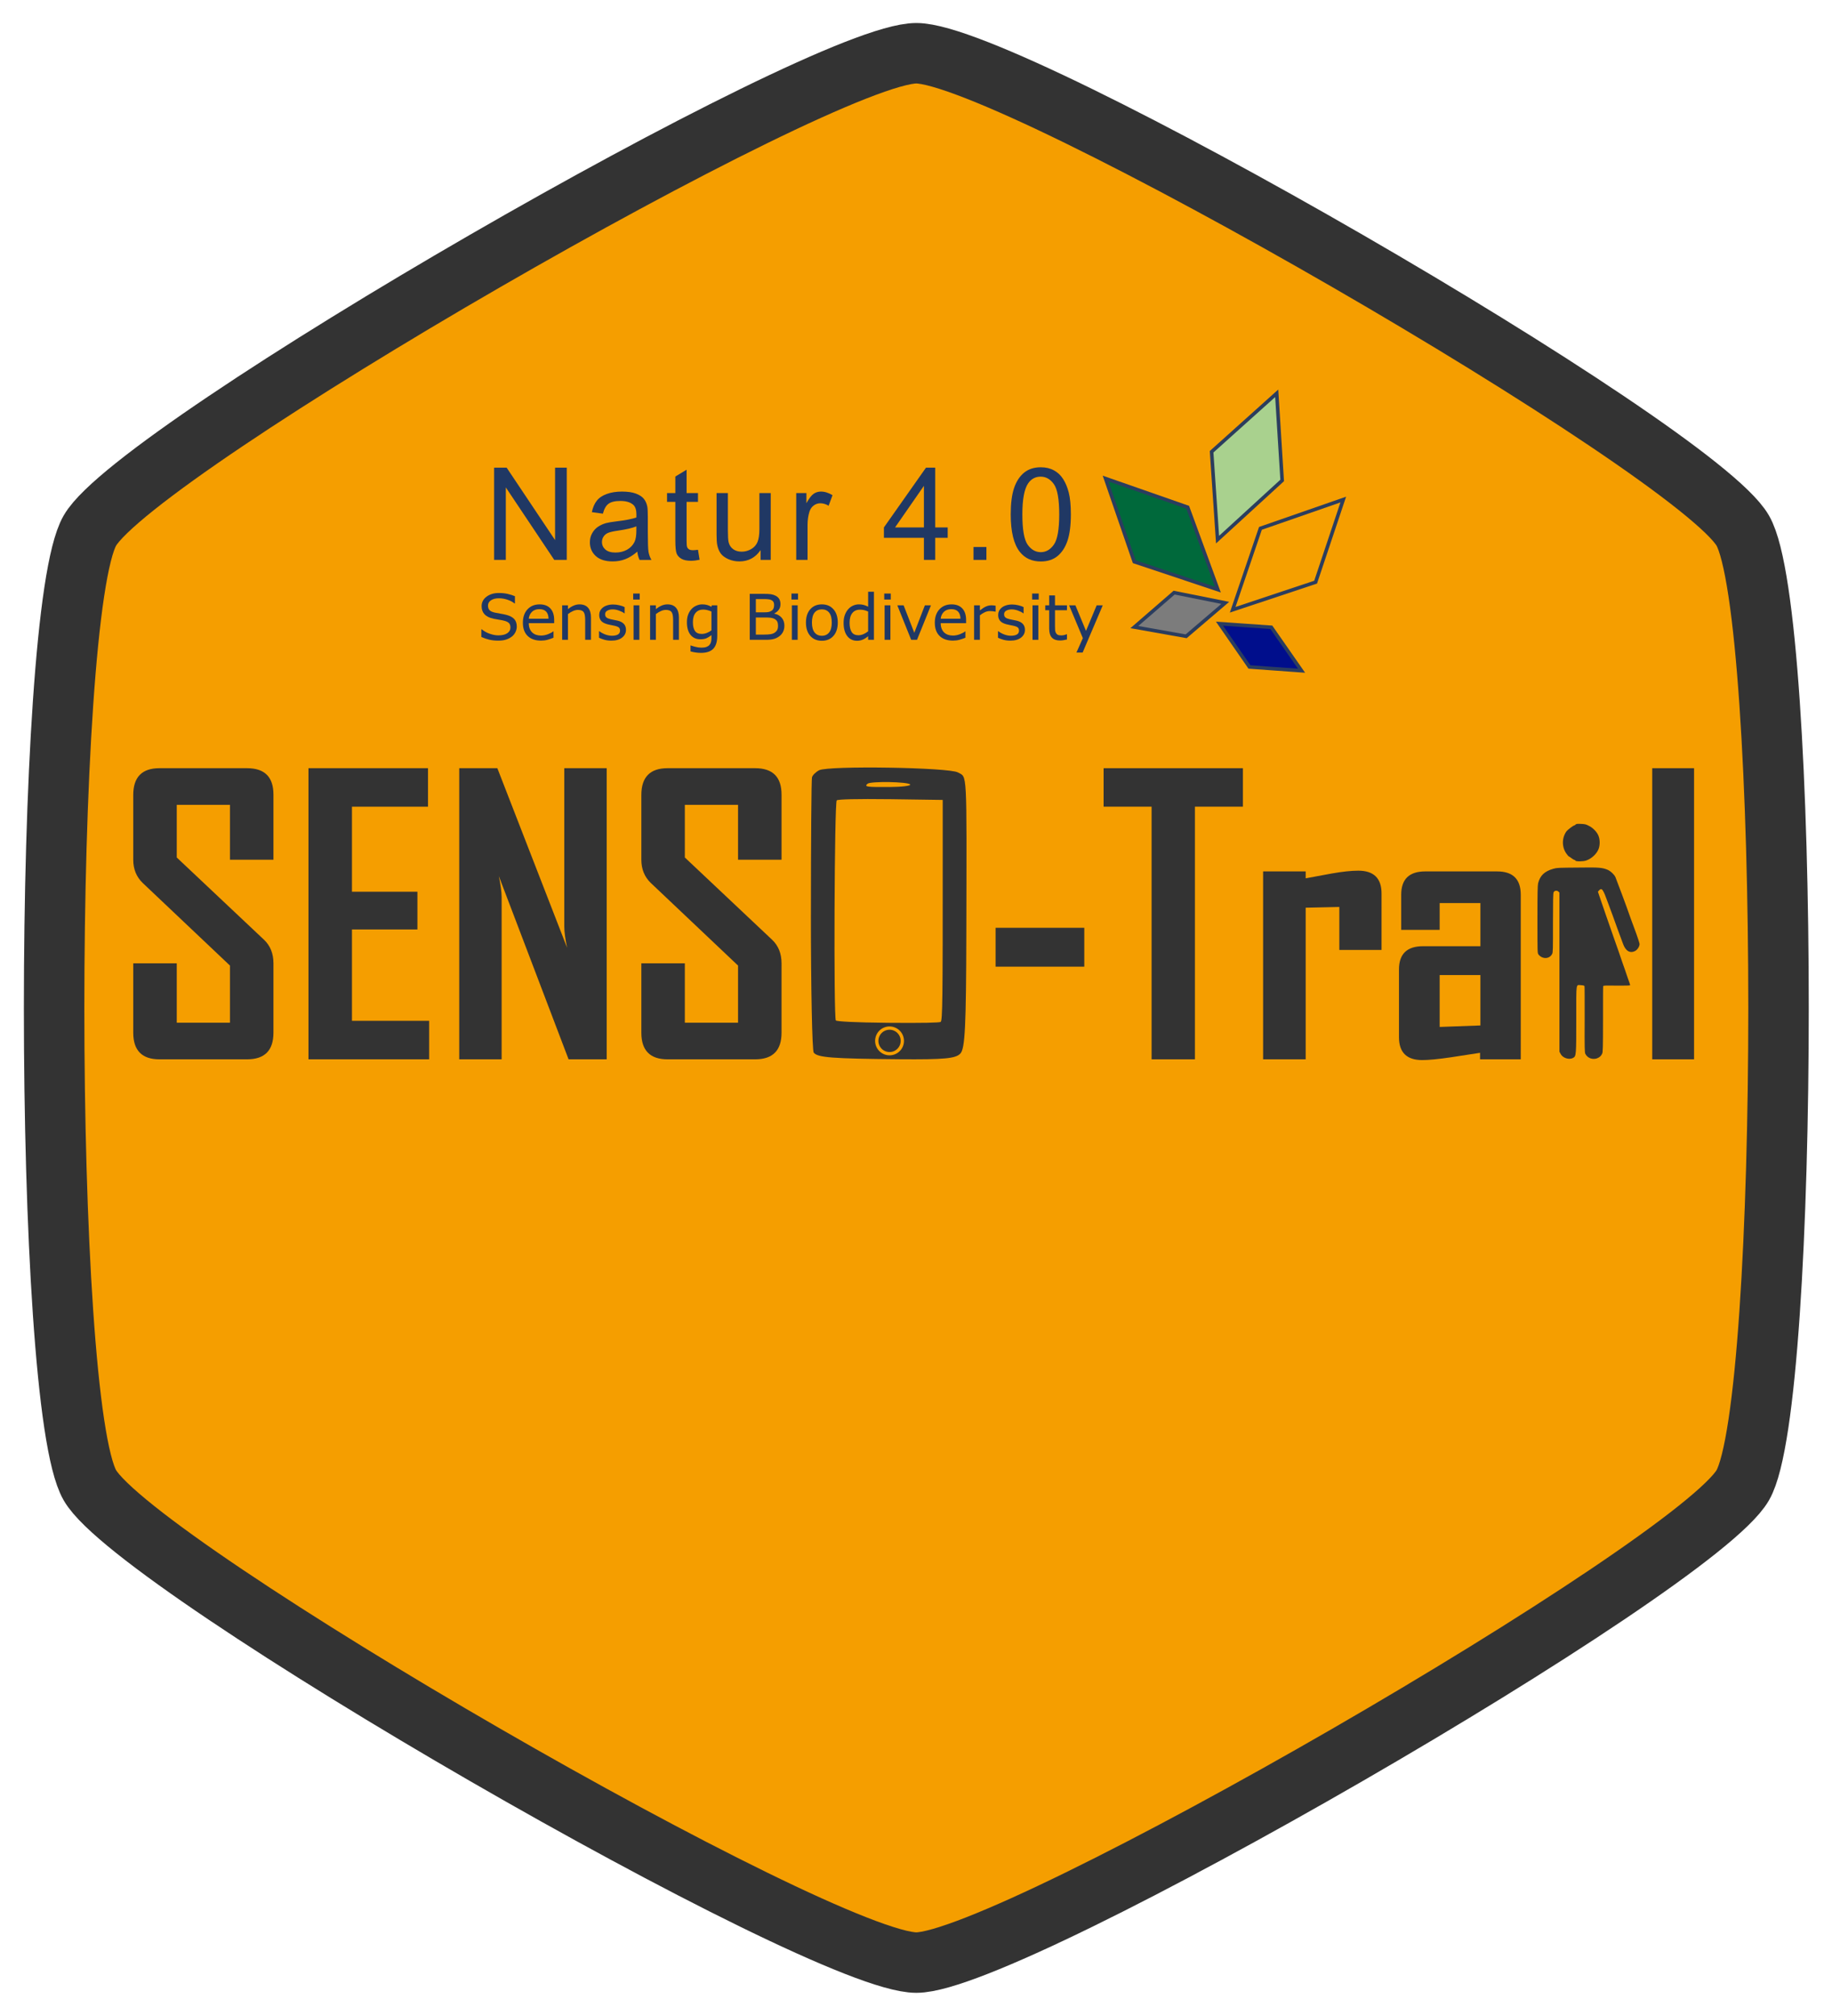 <?xml version='1.0' encoding='UTF-8' standalone='no'?>
<!-- Created with Inkscape (http://www.inkscape.org/) -->
<svg width="90.894mm" inkscape:export-filename="C:\Users\max-k\Desktop\SENSO-Trail Logo.png" xmlns:sodipodi="http://sodipodi.sourceforge.net/DTD/sodipodi-0.dtd" inkscape:export-xdpi="500" xmlns:cc="http://creativecommons.org/ns#" xmlns="http://www.w3.org/2000/svg" xmlns:svg="http://www.w3.org/2000/svg" xmlns:rdf="http://www.w3.org/1999/02/22-rdf-syntax-ns#" viewBox="0 0 90.894 100" inkscape:version="0.92.4 (5da689c313, 2019-01-14)" sodipodi:docname="SENSO-Trail Logo.svg" height="100mm" id="svg8" xmlns:dc="http://purl.org/dc/elements/1.1/" inkscape:export-ydpi="500" xmlns:inkscape="http://www.inkscape.org/namespaces/inkscape" version="1.1">
 <defs id="defs2">
  <pattern width="6" y="0" x="0" height="6" id="WMFhbasepattern" patternUnits="userSpaceOnUse"/>
  <clipPath clipPathUnits="userSpaceOnUse" id="clipPath1742">
   <rect width="50.387" y="-38.351" x="703.466" style="opacity:0.431;fill:#203864;fill-opacity:1;stroke:#203864;stroke-width:0.447;stroke-miterlimit:4;stroke-dasharray:none;stroke-opacity:1" id="rect1744" height="48.359"/>
  </clipPath>
  <clipPath clipPathUnits="userSpaceOnUse" id="clipPath1781">
   <rect width="104.219" y="210.947" x="623.881" style="opacity:0.431;fill:#203864;fill-opacity:1;stroke:#203864;stroke-width:0.465;stroke-miterlimit:4;stroke-dasharray:none;stroke-opacity:1" id="rect1783" height="104.219"/>
  </clipPath>
  <clipPath clipPathUnits="userSpaceOnUse" id="clipPath1802">
   <rect width="175.415" y="-39.065" x="666.926" style="opacity:0.431;fill:#203864;fill-opacity:1;stroke:#203864;stroke-width:0.502;stroke-miterlimit:4;stroke-dasharray:none;stroke-opacity:1" id="rect1804" height="175.415"/>
  </clipPath>
  <clipPath clipPathUnits="userSpaceOnUse" id="clipPath1806">
   <rect width="201.634" y="-290.014" x="677.481" style="opacity:0.431;fill:#203864;fill-opacity:1;stroke:#203864;stroke-width:0.577;stroke-miterlimit:4;stroke-dasharray:none;stroke-opacity:1" id="rect1808" height="201.634"/>
  </clipPath>
  <pattern width="6" y="0" x="0" id="WMFhbasepattern-7" height="6" patternUnits="userSpaceOnUse"/>
  <clipPath clipPathUnits="userSpaceOnUse" id="clipPath1742-0">
   <rect width="50.387" y="-38.351" x="703.466" height="48.359" id="rect1744-6" style="opacity:0.431;fill:#203864;fill-opacity:1;stroke:#203864;stroke-width:0.447;stroke-miterlimit:4;stroke-dasharray:none;stroke-opacity:1"/>
  </clipPath>
  <clipPath clipPathUnits="userSpaceOnUse" id="clipPath1781-7">
   <rect width="104.219" y="210.947" x="623.881" height="104.219" id="rect1783-2" style="opacity:0.431;fill:#203864;fill-opacity:1;stroke:#203864;stroke-width:0.465;stroke-miterlimit:4;stroke-dasharray:none;stroke-opacity:1"/>
  </clipPath>
  <clipPath clipPathUnits="userSpaceOnUse" id="clipPath1802-7">
   <rect width="175.415" y="-39.065" x="666.926" height="175.415" id="rect1804-2" style="opacity:0.431;fill:#203864;fill-opacity:1;stroke:#203864;stroke-width:0.502;stroke-miterlimit:4;stroke-dasharray:none;stroke-opacity:1"/>
  </clipPath>
  <clipPath clipPathUnits="userSpaceOnUse" id="clipPath1806-0">
   <rect width="201.634" y="-290.014" x="677.481" height="201.634" id="rect1808-3" style="opacity:0.431;fill:#203864;fill-opacity:1;stroke:#203864;stroke-width:0.577;stroke-miterlimit:4;stroke-dasharray:none;stroke-opacity:1"/>
  </clipPath>
 </defs>
 <sodipodi:namedview id="base" inkscape:snap-page="false" inkscape:snap-others="false" showgrid="false" inkscape:window-y="1071" units="mm" inkscape:snap-to-guides="false" inkscape:zoom="1.5653667" inkscape:snap-text-baseline="false" bordercolor="#666666" inkscape:window-height="1001" fit-margin-left="0" inkscape:pageshadow="2" inkscape:window-maximized="1" fit-margin-right="0" inkscape:cx="194.88813" borderopacity="1.0" inkscape:window-x="-9" inkscape:snap-nodes="false" pagecolor="#ffffff" inkscape:cy="210.55306" inkscape:pageopacity="0.0" showguides="false" inkscape:snap-grids="false" fit-margin-top="0" inkscape:current-layer="layer1" fit-margin-bottom="0" inkscape:document-units="mm" inkscape:window-width="1920" inkscape:snap-global="true"/>
 <g inkscape:label="Ebene 1" transform="translate(506.161,133.286)" inkscape:groupmode="layer" id="layer1">
  <g transform="matrix(0.353,0,0,0.353,0,79.327)" id="surface954865"/>
  <flowRoot xml:space="preserve" id="flowRoot5013" style="font-style:normal;font-weight:normal;font-size:40px;line-height:1.25;font-family:sans-serif;letter-spacing:0px;word-spacing:0px;fill:#000000;fill-opacity:1;stroke:none">
   <flowRegion id="flowRegion5015">
    <rect width="685.347" y="356.152" x="9.375" id="rect5017" height="988.471"/>
   </flowRegion>
   <flowPara id="flowPara5019"/>
  </flowRoot>
  <flowRoot xml:space="preserve" id="flowRoot5021" style="font-style:normal;font-weight:normal;font-size:40px;line-height:1.25;font-family:sans-serif;letter-spacing:0px;word-spacing:0px;fill:#000000;fill-opacity:1;stroke:none">
   <flowRegion id="flowRegion5023">
    <rect width="662.936" y="356.152" x="9.375" id="rect5025" height="932.445"/>
   </flowRegion>
   <flowPara id="flowPara5027"/>
  </flowRoot>
  <flowRoot xml:space="preserve" transform="matrix(0.281,0,0,0.281,-15.738,-154.222)" id="flowRoot5040" style="font-style:normal;font-variant:normal;font-weight:normal;font-stretch:normal;font-size:27.591px;line-height:1.25;font-family:Arial;-inkscape-font-specification:'Arial, Normal';font-variant-ligatures:normal;font-variant-caps:normal;font-variant-numeric:normal;font-feature-settings:normal;text-align:justify;letter-spacing:0px;word-spacing:0px;writing-mode:lr-tb;text-anchor:start;fill:#000000;fill-opacity:1;stroke:none">
   <flowRegion id="flowRegion5042" style="font-style:normal;font-variant:normal;font-weight:normal;font-stretch:normal;font-size:27.591px;font-family:Arial;-inkscape-font-specification:'Arial, Normal';font-variant-ligatures:normal;font-variant-caps:normal;font-variant-numeric:normal;font-feature-settings:normal;text-align:justify;writing-mode:lr-tb;text-anchor:start">
    <rect width="590.14" y="377.241" x="82.171" id="rect5044" height="903.885" style="font-style:normal;font-variant:normal;font-weight:normal;font-stretch:normal;font-size:27.591px;font-family:Arial;-inkscape-font-specification:'Arial, Normal';font-variant-ligatures:normal;font-variant-caps:normal;font-variant-numeric:normal;font-feature-settings:normal;text-align:justify;writing-mode:lr-tb;text-anchor:start"/>
   </flowRegion>
   <flowPara id="flowPara1212"/>
  </flowRoot>
  <flowRoot xml:space="preserve" transform="matrix(0.265,0,0,0.265,358.238,-159.726)" id="flowRoot5054" style="font-style:normal;font-variant:normal;font-weight:normal;font-stretch:normal;font-size:26.667px;line-height:1.25;font-family:sans-serif;-inkscape-font-specification:'sans-serif, Normal';font-variant-ligatures:normal;font-variant-caps:normal;font-variant-numeric:normal;font-feature-settings:normal;text-align:start;letter-spacing:0px;word-spacing:0px;writing-mode:lr-tb;text-anchor:start;fill:#000000;fill-opacity:1;stroke:none">
   <flowRegion id="flowRegion5056" style="font-style:normal;font-variant:normal;font-weight:normal;font-stretch:normal;font-size:26.667px;font-family:sans-serif;-inkscape-font-specification:'sans-serif, Normal';font-variant-ligatures:normal;font-variant-caps:normal;font-variant-numeric:normal;font-feature-settings:normal;text-align:start;writing-mode:lr-tb;text-anchor:start">
    <rect width="625.017" y="1292.332" x="59.761" id="rect5058" height="140.538" style="font-style:normal;font-variant:normal;font-weight:normal;font-stretch:normal;font-size:26.667px;font-family:sans-serif;-inkscape-font-specification:'sans-serif, Normal';font-variant-ligatures:normal;font-variant-caps:normal;font-variant-numeric:normal;font-feature-settings:normal;text-align:start;writing-mode:lr-tb;text-anchor:start"/>
   </flowRegion>
   <flowPara id="flowPara5270"/>
  </flowRoot>
  <flowRoot xml:space="preserve" id="flowRoot5106" style="font-style:normal;font-weight:normal;font-size:40px;line-height:1.25;font-family:sans-serif;letter-spacing:0px;word-spacing:0px;fill:#000000;fill-opacity:1;stroke:none">
   <flowRegion id="flowRegion5108">
    <rect width="218.051" y="984.268" x="723.185" id="rect5110" height="364.089"/>
   </flowRegion>
   <flowPara id="flowPara5112"/>
  </flowRoot>
  <flowRoot xml:space="preserve" id="flowRoot5114" style="font-style:normal;font-weight:normal;font-size:40px;line-height:1.25;font-family:sans-serif;letter-spacing:0px;word-spacing:0px;fill:#000000;fill-opacity:1;stroke:none">
   <flowRegion id="flowRegion5116">
    <rect width="218.051" y="984.268" x="723.185" id="rect5118" height="323.004"/>
   </flowRegion>
   <flowPara id="flowPara5120"/>
  </flowRoot>
  <flowRoot xml:space="preserve" id="flowRoot5133" style="font-style:normal;font-variant:normal;font-weight:normal;font-stretch:normal;font-size:40px;line-height:1.25;font-family:sans-serif;-inkscape-font-specification:'sans-serif, Normal';font-variant-ligatures:normal;font-variant-caps:normal;font-variant-numeric:normal;font-feature-settings:normal;text-align:start;letter-spacing:0px;word-spacing:0px;writing-mode:lr-tb;text-anchor:start;fill:#000000;fill-opacity:1;stroke:none">
   <flowRegion id="flowRegion5135" style="font-style:normal;font-variant:normal;font-weight:normal;font-stretch:normal;font-size:40px;font-family:sans-serif;-inkscape-font-specification:'sans-serif, Normal';font-variant-ligatures:normal;font-variant-caps:normal;font-variant-numeric:normal;font-feature-settings:normal;text-align:start;writing-mode:lr-tb;text-anchor:start">
    <rect width="154.555" y="984.268" x="723.185" id="rect5137" height="240.832" style="font-style:normal;font-variant:normal;font-weight:normal;font-stretch:normal;font-size:40px;font-family:sans-serif;-inkscape-font-specification:'sans-serif, Normal';font-variant-ligatures:normal;font-variant-caps:normal;font-variant-numeric:normal;font-feature-settings:normal;text-align:start;writing-mode:lr-tb;text-anchor:start"/>
   </flowRegion>
   <flowPara id="flowPara5141">Autonome Drohnen fahren in regelmäßigen Abständen in die Baumkrone, um Video- und Audioaufnahmen zu erfassen. </flowPara>
   <flowPara id="flowPara5143"/>
  </flowRoot>
  <flowRoot xml:space="preserve" id="flowRoot5145" style="font-style:normal;font-variant:normal;font-weight:normal;font-stretch:normal;font-size:40px;line-height:1.25;font-family:sans-serif;-inkscape-font-specification:'sans-serif, Normal';font-variant-ligatures:normal;font-variant-caps:normal;font-variant-numeric:normal;font-feature-settings:normal;text-align:start;letter-spacing:0px;word-spacing:0px;writing-mode:lr-tb;text-anchor:start;fill:#000000;fill-opacity:1;stroke:none">
   <flowRegion id="flowRegion5147" style="font-style:normal;font-variant:normal;font-weight:normal;font-stretch:normal;font-size:40px;font-family:sans-serif;-inkscape-font-specification:'sans-serif, Normal';font-variant-ligatures:normal;font-variant-caps:normal;font-variant-numeric:normal;font-feature-settings:normal;text-align:start;writing-mode:lr-tb;text-anchor:start">
    <rect width="140.928" y="1090.638" x="773.158" id="rect5149" height="333.997" style="font-style:normal;font-variant:normal;font-weight:normal;font-stretch:normal;font-size:40px;font-family:sans-serif;-inkscape-font-specification:'sans-serif, Normal';font-variant-ligatures:normal;font-variant-caps:normal;font-variant-numeric:normal;font-feature-settings:normal;text-align:start;writing-mode:lr-tb;text-anchor:start"/>
   </flowRegion>
   <flowPara id="flowPara5153">Autonome Drohnen fahren in regelmäßigen Abständen in die Baumkrone, um Video- und Audioaufnahmen zu erfassen. </flowPara>
   <flowPara id="flowPara5155"/>
  </flowRoot>
  <flowRoot xml:space="preserve" id="flowRoot1214" style="font-style:normal;font-weight:normal;font-size:40px;line-height:1.25;font-family:sans-serif;letter-spacing:0px;word-spacing:0px;fill:#000000;fill-opacity:1;stroke:none">
   <flowRegion id="flowRegion1216">
    <rect width="699.888" y="293.268" x="5.282" id="rect1218" height="1077.564"/>
   </flowRegion>
   <flowPara id="flowPara1220"/>
  </flowRoot>
  <flowRoot xml:space="preserve" id="flowRoot1222" style="font-style:normal;font-weight:normal;font-size:40px;line-height:1.25;font-family:sans-serif;letter-spacing:0px;word-spacing:0px;fill:#000000;fill-opacity:1;stroke:none">
   <flowRegion id="flowRegion1224">
    <rect width="318.12" y="356.152" x="9.375" id="rect1226" height="254.047"/>
   </flowRegion>
   <flowPara id="flowPara1228"/>
  </flowRoot>
  <flowRoot xml:space="preserve" id="flowRoot1230" style="font-style:normal;font-weight:normal;font-size:40px;line-height:1.25;font-family:sans-serif;letter-spacing:0px;word-spacing:0px;fill:#000000;fill-opacity:1;stroke:none">
   <flowRegion id="flowRegion1232">
    <rect width="320.761" y="356.152" x="9.375" id="rect1234" height="219.713"/>
   </flowRegion>
   <flowPara id="flowPara1236"/>
  </flowRoot>
  <flowRoot xml:space="preserve" id="flowRoot1238" style="font-style:normal;font-weight:normal;font-size:40px;line-height:1.25;font-family:sans-serif;letter-spacing:0px;word-spacing:0px;fill:#000000;fill-opacity:1;stroke:none">
   <flowRegion id="flowRegion1240">
    <rect width="283.786" y="356.152" x="9.375" id="rect1242" height="359.691"/>
   </flowRegion>
   <flowPara id="flowPara1244"/>
  </flowRoot>
  <flowRoot xml:space="preserve" transform="matrix(0.278,0,0,0.314,-9.55,-150.57)" id="flowRoot1246" style="font-style:normal;font-variant:normal;font-weight:normal;font-stretch:normal;font-size:39.999px;line-height:1.25;font-family:sans-serif;-inkscape-font-specification:'sans-serif, Normal';font-variant-ligatures:normal;font-variant-caps:normal;font-variant-numeric:normal;font-feature-settings:normal;text-align:start;letter-spacing:0px;word-spacing:0px;writing-mode:lr-tb;text-anchor:start;fill:#000000;fill-opacity:1;stroke:none">
   <flowRegion id="flowRegion1248" style="font-style:normal;font-variant:normal;font-weight:normal;font-stretch:normal;font-size:39.999px;font-family:sans-serif;-inkscape-font-specification:'sans-serif, Normal';font-variant-ligatures:normal;font-variant-caps:normal;font-variant-numeric:normal;font-feature-settings:normal;text-align:start;writing-mode:lr-tb;text-anchor:start">
    <rect width="618.015" y="322.32" x="66.027" id="rect1250" height="934.945" style="font-style:normal;font-variant:normal;font-weight:normal;font-stretch:normal;font-size:39.999px;font-family:sans-serif;-inkscape-font-specification:'sans-serif, Normal';font-variant-ligatures:normal;font-variant-caps:normal;font-variant-numeric:normal;font-feature-settings:normal;text-align:start;writing-mode:lr-tb;text-anchor:start"/>
   </flowRegion>
   <flowPara id="flowPara1266"/>
   <flowPara id="flowPara1268"/>
   <flowPara id="flowPara1270"/>
  </flowRoot>
  <flowRoot xml:space="preserve" id="flowRoot1272" style="font-style:normal;font-weight:normal;font-size:40px;line-height:1.25;font-family:sans-serif;letter-spacing:0px;word-spacing:0px;fill:#000000;fill-opacity:1;stroke:none">
   <flowRegion id="flowRegion1274">
    <rect width="666.744" y="356.152" x="9.375" id="rect1276" height="993.552"/>
   </flowRegion>
   <flowPara id="flowPara1278"/>
  </flowRoot>
  <flowRoot xml:space="preserve" id="flowRoot1280" style="font-style:normal;font-weight:normal;font-size:40px;line-height:1.25;font-family:sans-serif;letter-spacing:0px;word-spacing:0px;fill:#000000;fill-opacity:1;stroke:none">
   <flowRegion id="flowRegion1282">
    <rect width="642.974" y="298.551" x="9.375" id="rect1284" height="1016.316"/>
   </flowRegion>
   <flowPara id="flowPara1286"/>
  </flowRoot>
  <flowRoot xml:space="preserve" id="flowRoot5071" style="font-style:normal;font-weight:normal;font-size:40px;line-height:1.25;font-family:sans-serif;letter-spacing:0px;word-spacing:0px;fill:#000000;fill-opacity:1;stroke:none">
   <flowRegion id="flowRegion5073">
    <rect width="475.396" y="359.296" x="1732.554" id="rect5075" height="155.824"/>
   </flowRegion>
   <flowPara id="flowPara5077"/>
  </flowRoot>
  <flowRoot xml:space="preserve" id="flowRoot5121" style="font-style:normal;font-weight:normal;font-size:40px;line-height:1.25;font-family:sans-serif;letter-spacing:0px;word-spacing:0px;fill:#000000;fill-opacity:1;stroke:none">
   <flowRegion id="flowRegion5123">
    <rect width="631.22" y="309.115" x="76.592" id="rect5125" height="221.851"/>
   </flowRegion>
   <flowPara id="flowPara5127"/>
  </flowRoot>
  <path d="m 137.487,58.091 c -1.63,2.824 -24.978,16.304 -28.239,16.304 -3.261,0 -26.609,-13.48 -28.239,-16.304 -1.63,-2.824 -1.63,-29.784 0,-32.608 C 82.639,22.659 105.987,9.179 109.248,9.179 c 3.261,0 26.609,13.48 28.239,16.304 1.63,2.824 1.63,29.784 0,32.608 z" sodipodi:cy="41.787094" sodipodi:cx="109.248" sodipodi:sides="6" inkscape:rounded="0.1" sodipodi:arg2="1.0471976" inkscape:flatsided="true" sodipodi:r1="32.60775" transform="matrix(-1.452,0,0,-1.452,-302.07,-22.624)" sodipodi:r2="28.23914" inkscape:randomized="0" id="path816" style="opacity:1;fill:#f59e00;fill-opacity:1;fill-rule:evenodd;stroke:#333333;stroke-width:2.066;stroke-miterlimit:4;stroke-dasharray:none;stroke-dashoffset:0;stroke-opacity:1" sodipodi:arg1="0.52359878" sodipodi:type="star"/>
  <g transform="matrix(2.152,0,0,2.152,-346.958,-623.952)" id="g888">
   <g transform="matrix(0.176,0,0,0.176,-33.475,197.195)" id="g1489">
    <g transform="translate(8.931,77.123)" id="g871">
     <path d="m -79.574,168.592 -0.78,-11.505 8.528,-7.654 0.716,11.41 z" sodipodi:nodetypes="ccccc" inkscape:connector-curvature="0" id="path826" style="fill:#a9d18e;fill-opacity:1;stroke:#2b3d5e;stroke-width:0.465;stroke-linecap:butt;stroke-linejoin:miter;stroke-miterlimit:4;stroke-dasharray:none;stroke-opacity:1"/>
     <path d="m -79.529,175.142 -10.958,-3.658 -3.758,-10.891 10.758,3.758 z" sodipodi:nodetypes="ccccc" inkscape:connector-curvature="0" id="path828" style="fill:#00693b;fill-opacity:1;stroke:#2b3d5e;stroke-width:0.465;stroke-linecap:butt;stroke-linejoin:miter;stroke-miterlimit:4;stroke-dasharray:none;stroke-opacity:1"/>
     <path d="m -73.958,167.119 -3.635,10.658 10.864,-3.615 3.623,-10.817 z" sodipodi:nodetypes="ccccc" inkscape:connector-curvature="0" id="path828-1" style="fill:#f5a000;fill-opacity:1;stroke:#2b3d5e;stroke-width:0.465;stroke-linecap:butt;stroke-linejoin:miter;stroke-miterlimit:4;stroke-dasharray:none;stroke-opacity:1"/>
     <path d="m -68.572,185.758 -6.824,-0.493 -3.924,-5.67 6.789,0.475 z" sodipodi:nodetypes="ccccc" inkscape:connector-curvature="0" id="path828-0" style="fill:#000e8c;fill-opacity:1;stroke:#2b3d5e;stroke-width:0.465;stroke-linecap:butt;stroke-linejoin:miter;stroke-miterlimit:4;stroke-dasharray:none;stroke-opacity:1"/>
     <path d="m -78.565,176.875 -5.123,4.374 -6.782,-1.206 5.206,-4.51 z" sodipodi:nodetypes="ccccc" inkscape:connector-curvature="0" id="path828-0-9" style="fill:#7c7c7c;fill-opacity:1;stroke:#2b3d5e;stroke-width:0.465;stroke-linecap:butt;stroke-linejoin:miter;stroke-miterlimit:4;stroke-dasharray:none;stroke-opacity:1"/>
    </g>
    <g aria-label="Natur 4.0" transform="matrix(0.226,0,0,0.226,123.695,122.621)" style="font-style:normal;font-variant:normal;font-weight:normal;font-stretch:normal;font-size:74.667px;line-height:1.25;font-family:Arial;-inkscape-font-specification:'Arial, Normal';font-variant-ligatures:normal;font-variant-caps:normal;font-variant-numeric:normal;font-feature-settings:normal;text-align:start;letter-spacing:0px;word-spacing:0px;writing-mode:lr-tb;text-anchor:start;fill:#203864;fill-opacity:1;stroke:none" id="flowRoot915">
     <path d="m -1279.226,556.411 v -53.448 h 7.255 l 28.073,41.964 v -41.964 h 6.781 v 53.448 h -7.255 l -28.073,-42 v 42 z" style="font-style:normal;font-variant:normal;font-weight:normal;font-stretch:normal;font-size:74.667px;font-family:Arial;-inkscape-font-specification:'Arial, Normal';font-variant-ligatures:normal;font-variant-caps:normal;font-variant-numeric:normal;font-feature-settings:normal;text-align:start;letter-spacing:4.54px;word-spacing:0px;writing-mode:lr-tb;text-anchor:start;fill:#203864;fill-opacity:1" id="path943"/>
     <path d="m -1196.228,551.635 q -3.646,3.099 -7.037,4.375 -3.354,1.276 -7.219,1.276 -6.38,0 -9.807,-3.099 -3.427,-3.135 -3.427,-7.984 0,-2.844 1.276,-5.177 1.312,-2.37 3.391,-3.792 2.115,-1.422 4.74,-2.151 1.932,-0.51 5.833,-0.984 7.948,-0.948 11.703,-2.26 0.036,-1.349 0.036,-1.714 0,-4.01 -1.859,-5.651 -2.516,-2.224 -7.474,-2.224 -4.63,0 -6.854,1.641 -2.188,1.604 -3.245,5.724 l -6.417,-0.875 q 0.875,-4.12 2.88,-6.635 2.005,-2.552 5.797,-3.901 3.792,-1.385 8.787,-1.385 4.958,0 8.057,1.167 3.099,1.167 4.557,2.953 1.458,1.75 2.042,4.448 0.328,1.677 0.328,6.052 v 8.75 q 0,9.151 0.401,11.594 0.438,2.406 1.677,4.63 h -6.854 q -1.021,-2.042 -1.312,-4.776 z m -0.547,-14.656 q -3.573,1.458 -10.719,2.479 -4.047,0.583 -5.724,1.312 -1.677,0.729 -2.589,2.151 -0.911,1.385 -0.911,3.099 0,2.625 1.969,4.375 2.005,1.75 5.833,1.75 3.792,0 6.745,-1.641 2.953,-1.677 4.339,-4.557 1.057,-2.224 1.057,-6.563 z" style="font-style:normal;font-variant:normal;font-weight:normal;font-stretch:normal;font-size:74.667px;font-family:Arial;-inkscape-font-specification:'Arial, Normal';font-variant-ligatures:normal;font-variant-caps:normal;font-variant-numeric:normal;font-feature-settings:normal;text-align:start;letter-spacing:4.54px;word-spacing:0px;writing-mode:lr-tb;text-anchor:start;fill:#203864;fill-opacity:1" id="path945"/>
     <path d="m -1161.064,550.541 0.948,5.797 q -2.771,0.583 -4.958,0.583 -3.573,0 -5.542,-1.13 -1.969,-1.13 -2.771,-2.953 -0.802,-1.859 -0.802,-7.766 v -22.276 h -4.812 v -5.104 h 4.812 v -9.589 l 6.526,-3.938 v 13.526 h 6.599 v 5.104 h -6.599 v 22.641 q 0,2.807 0.328,3.609 0.365,0.802 1.13,1.276 0.802,0.474 2.26,0.474 1.094,0 2.88,-0.255 z" style="font-style:normal;font-variant:normal;font-weight:normal;font-stretch:normal;font-size:74.667px;font-family:Arial;-inkscape-font-specification:'Arial, Normal';font-variant-ligatures:normal;font-variant-caps:normal;font-variant-numeric:normal;font-feature-settings:normal;text-align:start;letter-spacing:4.54px;word-spacing:0px;writing-mode:lr-tb;text-anchor:start;fill:#203864;fill-opacity:1" id="path947"/>
     <path d="m -1124.769,556.411 v -5.688 q -4.521,6.563 -12.287,6.563 -3.427,0 -6.417,-1.313 -2.953,-1.313 -4.412,-3.281 -1.422,-2.005 -2.005,-4.885 -0.401,-1.932 -0.401,-6.125 v -23.99 h 6.563 v 21.474 q 0,5.141 0.401,6.927 0.62,2.589 2.625,4.083 2.005,1.458 4.958,1.458 2.953,0 5.542,-1.495 2.589,-1.531 3.646,-4.12 1.094,-2.625 1.094,-7.583 v -20.745 h 6.562 v 38.719 z" style="font-style:normal;font-variant:normal;font-weight:normal;font-stretch:normal;font-size:74.667px;font-family:Arial;-inkscape-font-specification:'Arial, Normal';font-variant-ligatures:normal;font-variant-caps:normal;font-variant-numeric:normal;font-feature-settings:normal;text-align:start;letter-spacing:4.54px;word-spacing:0px;writing-mode:lr-tb;text-anchor:start;fill:#203864;fill-opacity:1" id="path949"/>
     <path d="m -1104.114,556.411 v -38.719 h 5.906 v 5.87 q 2.26,-4.12 4.156,-5.432 1.932,-1.313 4.229,-1.313 3.318,0 6.745,2.115 l -2.26,6.089 q -2.406,-1.422 -4.812,-1.422 -2.151,0 -3.865,1.313 -1.714,1.276 -2.443,3.573 -1.094,3.5 -1.094,7.656 v 20.271 z" style="font-style:normal;font-variant:normal;font-weight:normal;font-stretch:normal;font-size:74.667px;font-family:Arial;-inkscape-font-specification:'Arial, Normal';font-variant-ligatures:normal;font-variant-caps:normal;font-variant-numeric:normal;font-feature-settings:normal;text-align:start;letter-spacing:4.54px;word-spacing:0px;writing-mode:lr-tb;text-anchor:start;fill:#203864;fill-opacity:1" id="path951"/>
     <path d="m -1030.103,556.411 v -12.797 h -23.188 v -6.016 l 24.391,-34.636 h 5.359 v 34.636 h 7.219 v 6.016 h -7.219 v 12.797 z m 0,-18.813 V 513.499 l -16.735,24.099 z" style="font-style:normal;font-variant:normal;font-weight:normal;font-stretch:normal;font-size:74.667px;font-family:Arial;-inkscape-font-specification:'Arial, Normal';font-variant-ligatures:normal;font-variant-caps:normal;font-variant-numeric:normal;font-feature-settings:normal;text-align:start;letter-spacing:4.54px;word-spacing:0px;writing-mode:lr-tb;text-anchor:start;fill:#203864;fill-opacity:1" id="path953"/>
     <path d="m -1001.355,556.411 v -7.474 h 7.474 v 7.474 z" style="font-style:normal;font-variant:normal;font-weight:normal;font-stretch:normal;font-size:74.667px;font-family:Arial;-inkscape-font-specification:'Arial, Normal';font-variant-ligatures:normal;font-variant-caps:normal;font-variant-numeric:normal;font-feature-settings:normal;text-align:start;letter-spacing:4.54px;word-spacing:0px;writing-mode:lr-tb;text-anchor:start;fill:#203864;fill-opacity:1" id="path955"/>
     <path d="m -979.789,530.051 q 0,-9.479 1.932,-15.24 1.969,-5.797 5.797,-8.932 3.865,-3.135 9.698,-3.135 4.302,0 7.547,1.75 3.245,1.714 5.359,4.995 2.115,3.245 3.318,7.948 1.203,4.667 1.203,12.615 0,9.406 -1.932,15.203 -1.932,5.76 -5.797,8.932 -3.828,3.135 -9.698,3.135 -7.729,0 -12.141,-5.542 -5.286,-6.672 -5.286,-21.729 z m 6.745,0 q 0,13.162 3.063,17.537 3.099,4.339 7.62,4.339 4.521,0 7.583,-4.375 3.099,-4.375 3.099,-17.5 0,-13.198 -3.099,-17.537 -3.063,-4.339 -7.656,-4.339 -4.521,0 -7.219,3.828 -3.391,4.885 -3.391,18.047 z" style="font-style:normal;font-variant:normal;font-weight:normal;font-stretch:normal;font-size:74.667px;font-family:Arial;-inkscape-font-specification:'Arial, Normal';font-variant-ligatures:normal;font-variant-caps:normal;font-variant-numeric:normal;font-feature-settings:normal;text-align:start;letter-spacing:4.54px;word-spacing:0px;writing-mode:lr-tb;text-anchor:start;fill:#203864;fill-opacity:1" id="path957"/>
    </g>
    <g aria-label="Sensing Biodiversity" transform="matrix(0.207,0,0,0.207,98.352,150.025)" style="font-style:normal;font-variant:normal;font-weight:normal;font-stretch:normal;font-size:39.999px;line-height:1.25;font-family:sans-serif;-inkscape-font-specification:'sans-serif, Normal';font-variant-ligatures:normal;font-variant-caps:normal;font-variant-numeric:normal;font-feature-settings:normal;text-align:start;letter-spacing:-0.512px;word-spacing:0px;writing-mode:lr-tb;text-anchor:start;fill:#203864;fill-opacity:1;stroke:none" id="flowRoot915-2">
     <path d="m -1259.875,517.346 q 0,1.699 -0.801,3.359 -0.781,1.66 -2.207,2.812 -1.562,1.25 -3.652,1.953 -2.07,0.703 -5,0.703 -3.144,0 -5.664,-0.586 -2.5,-0.586 -5.098,-1.738 v -4.844 h 0.273 q 2.207,1.836 5.098,2.832 2.891,0.996 5.43,0.996 3.594,0 5.586,-1.348 2.012,-1.348 2.012,-3.594 0,-1.934 -0.957,-2.852 -0.938,-0.918 -2.871,-1.426 -1.465,-0.391 -3.184,-0.645 -1.699,-0.254 -3.613,-0.645 -3.867,-0.82 -5.742,-2.793 -1.855,-1.992 -1.855,-5.176 0,-3.652 3.086,-5.976 3.086,-2.344 7.832,-2.344 3.066,0 5.625,0.586 2.558,0.586 4.531,1.445 v 4.57 h -0.274 q -1.66,-1.406 -4.375,-2.324 -2.695,-0.937 -5.527,-0.937 -3.105,0 -5,1.289 -1.875,1.289 -1.875,3.32 0,1.816 0.938,2.852 0.938,1.035 3.301,1.582 1.25,0.273 3.555,0.664 2.305,0.391 3.906,0.801 3.242,0.859 4.883,2.598 1.641,1.738 1.641,4.863 z" style="" id="path960"/>
     <path d="m -1236.208,515.12 h -16.074 q 0,2.012 0.606,3.516 0.605,1.484 1.66,2.441 1.016,0.937 2.402,1.406 1.406,0.469 3.086,0.469 2.227,0 4.473,-0.879 2.266,-0.898 3.223,-1.758 h 0.195 v 4.004 q -1.855,0.781 -3.789,1.309 -1.934,0.527 -4.062,0.527 -5.43,0 -8.476,-2.93 -3.047,-2.949 -3.047,-8.359 0,-5.351 2.91,-8.496 2.93,-3.144 7.695,-3.144 4.414,0 6.797,2.578 2.402,2.578 2.402,7.324 z m -3.574,-2.812 q -0.02,-2.891 -1.465,-4.473 -1.426,-1.582 -4.355,-1.582 -2.949,0 -4.707,1.738 -1.738,1.738 -1.973,4.316 z" style="" id="path962"/>
     <path d="m -1212.912,525.647 h -3.672 v -12.422 q 0,-1.504 -0.176,-2.812 -0.176,-1.328 -0.644,-2.07 -0.488,-0.82 -1.406,-1.211 -0.918,-0.41 -2.383,-0.41 -1.504,0 -3.144,0.742 -1.641,0.742 -3.144,1.895 v 16.289 h -3.672 v -21.816 h 3.672 v 2.422 q 1.719,-1.426 3.555,-2.227 1.836,-0.801 3.769,-0.801 3.535,0 5.391,2.129 1.855,2.129 1.855,6.133 z" style="" id="path964"/>
     <path d="m -1190.769,519.358 q 0,2.988 -2.481,4.902 -2.461,1.914 -6.738,1.914 -2.422,0 -4.453,-0.566 -2.012,-0.586 -3.379,-1.27 v -4.121 h 0.195 q 1.738,1.309 3.867,2.09 2.129,0.762 4.082,0.762 2.422,0 3.789,-0.781 1.367,-0.781 1.367,-2.461 0,-1.289 -0.742,-1.953 -0.742,-0.664 -2.852,-1.133 -0.781,-0.176 -2.051,-0.41 -1.25,-0.234 -2.285,-0.508 -2.871,-0.762 -4.082,-2.227 -1.191,-1.484 -1.191,-3.633 0,-1.348 0.547,-2.539 0.566,-1.191 1.699,-2.129 1.094,-0.918 2.773,-1.445 1.699,-0.547 3.789,-0.547 1.953,0 3.945,0.488 2.012,0.469 3.34,1.152 v 3.926 h -0.195 q -1.406,-1.035 -3.418,-1.738 -2.012,-0.723 -3.945,-0.723 -2.012,0 -3.398,0.781 -1.387,0.762 -1.387,2.285 0,1.348 0.84,2.031 0.82,0.684 2.656,1.113 1.016,0.234 2.266,0.469 1.27,0.234 2.109,0.43 2.559,0.586 3.945,2.012 1.387,1.445 1.387,3.828 z" style="" id="path966"/>
     <path d="m -1182.063,500.179 h -4.141 v -3.809 h 4.141 z m -0.234,25.468 h -3.672 v -21.816 h 3.672 z" style="" id="path968"/>
     <path d="m -1157.263,525.647 h -3.672 v -12.422 q 0,-1.504 -0.176,-2.812 -0.176,-1.328 -0.644,-2.07 -0.488,-0.82 -1.406,-1.211 -0.918,-0.41 -2.383,-0.41 -1.504,0 -3.144,0.742 -1.641,0.742 -3.144,1.895 v 16.289 h -3.672 v -21.816 h 3.672 v 2.422 q 1.719,-1.426 3.555,-2.227 1.836,-0.801 3.769,-0.801 3.535,0 5.391,2.129 1.855,2.129 1.855,6.133 z" style="" id="path970"/>
     <path d="m -1133.01,523.167 q 0,5.547 -2.519,8.144 -2.519,2.598 -7.754,2.598 -1.738,0 -3.398,-0.254 -1.641,-0.234 -3.242,-0.684 v -3.75 h 0.195 q 0.898,0.352 2.852,0.859 1.953,0.527 3.906,0.527 1.875,0 3.106,-0.449 1.23,-0.449 1.914,-1.25 0.684,-0.762 0.977,-1.836 0.293,-1.074 0.293,-2.402 v -1.992 q -1.66,1.328 -3.183,1.992 -1.504,0.645 -3.848,0.645 -3.906,0 -6.211,-2.812 -2.285,-2.832 -2.285,-7.969 0,-2.812 0.781,-4.844 0.801,-2.051 2.168,-3.535 1.27,-1.387 3.086,-2.148 1.816,-0.781 3.613,-0.781 1.895,0 3.164,0.391 1.289,0.371 2.715,1.152 l 0.234,-0.937 h 3.437 z m -3.672,-3.516 v -11.894 q -1.465,-0.664 -2.734,-0.937 -1.25,-0.293 -2.5,-0.293 -3.027,0 -4.766,2.031 -1.738,2.031 -1.738,5.898 0,3.672 1.289,5.566 1.289,1.895 4.277,1.895 1.602,0 3.203,-0.605 1.621,-0.625 2.969,-1.66 z" style="" id="path972"/>
     <path d="m -1090.52,516.702 q 0,2.168 -0.82,3.828 -0.82,1.66 -2.207,2.734 -1.641,1.289 -3.613,1.836 -1.953,0.547 -4.98,0.547 h -10.312 v -29.082 h 8.613 q 3.183,0 4.766,0.234 1.582,0.234 3.027,0.977 1.601,0.84 2.324,2.168 0.723,1.309 0.723,3.144 0,2.07 -1.055,3.535 -1.055,1.445 -2.812,2.324 v 0.156 q 2.949,0.605 4.648,2.598 1.699,1.973 1.699,5 z m -6.504,-13.105 q 0,-1.055 -0.352,-1.777 -0.351,-0.723 -1.133,-1.172 -0.918,-0.527 -2.227,-0.645 -1.308,-0.137 -3.242,-0.137 h -4.609 v 8.398 h 5 q 1.816,0 2.891,-0.176 1.074,-0.195 1.992,-0.781 0.918,-0.586 1.289,-1.504 0.391,-0.937 0.391,-2.207 z m 2.48,13.262 q 0,-1.758 -0.527,-2.793 -0.527,-1.035 -1.914,-1.758 -0.938,-0.488 -2.285,-0.625 -1.328,-0.156 -3.242,-0.156 h -6.074 v 10.82 h 5.117 q 2.539,0 4.16,-0.254 1.621,-0.273 2.656,-0.977 1.094,-0.762 1.601,-1.738 0.508,-0.977 0.508,-2.519 z" style="" id="path974"/>
     <path d="m -1081.891,500.179 h -4.141 v -3.809 h 4.141 z m -0.234,25.468 h -3.672 v -21.816 h 3.672 z" style="" id="path976"/>
     <path d="m -1056.74,514.749 q 0,5.332 -2.734,8.418 -2.734,3.086 -7.324,3.086 -4.629,0 -7.363,-3.086 -2.715,-3.086 -2.715,-8.418 0,-5.332 2.715,-8.418 2.734,-3.105 7.363,-3.105 4.59,0 7.324,3.105 2.734,3.086 2.734,8.418 z m -3.789,0 q 0,-4.238 -1.66,-6.289 -1.66,-2.07 -4.609,-2.07 -2.988,0 -4.648,2.07 -1.641,2.051 -1.641,6.289 0,4.101 1.66,6.23 1.66,2.109 4.629,2.109 2.93,0 4.59,-2.09 1.68,-2.109 1.68,-6.25 z" style="" id="path978"/>
     <path d="m -1033.854,525.647 h -3.672 v -2.285 q -1.582,1.367 -3.301,2.129 -1.719,0.762 -3.73,0.762 -3.906,0 -6.211,-3.008 -2.285,-3.008 -2.285,-8.34 0,-2.773 0.781,-4.941 0.801,-2.168 2.148,-3.691 1.328,-1.484 3.086,-2.266 1.777,-0.781 3.672,-0.781 1.719,0 3.047,0.371 1.328,0.352 2.793,1.113 v -9.453 h 3.672 z m -3.672,-5.371 v -12.519 q -1.484,-0.664 -2.656,-0.918 -1.172,-0.254 -2.558,-0.254 -3.086,0 -4.805,2.148 -1.719,2.148 -1.719,6.094 0,3.887 1.328,5.918 1.328,2.012 4.258,2.012 1.562,0 3.164,-0.684 1.601,-0.703 2.988,-1.797 z" style="" id="path980"/>
     <path d="m -1023.195,500.179 h -4.141 v -3.809 h 4.141 z m -0.234,25.468 h -3.672 v -21.816 h 3.672 z" style="" id="path982"/>
     <path d="m -997.77,503.831 -8.828,21.816 h -3.691 l -8.769,-21.816 h 3.984 l 6.758,17.363 6.699,-17.363 z" style="" id="path984"/>
     <path d="m -975.529,515.12 h -16.074 q 0,2.012 0.605,3.516 0.605,1.484 1.66,2.441 1.016,0.937 2.402,1.406 1.406,0.469 3.086,0.469 2.227,0 4.473,-0.879 2.266,-0.898 3.223,-1.758 h 0.195 v 4.004 q -1.855,0.781 -3.789,1.309 -1.934,0.527 -4.062,0.527 -5.43,0 -8.476,-2.93 -3.047,-2.949 -3.047,-8.359 0,-5.351 2.91,-8.496 2.93,-3.144 7.695,-3.144 4.414,0 6.797,2.578 2.402,2.578 2.402,7.324 z m -3.574,-2.812 q -0.019,-2.891 -1.465,-4.473 -1.426,-1.582 -4.355,-1.582 -2.949,0 -4.707,1.738 -1.738,1.738 -1.973,4.316 z" style="" id="path986"/>
     <path d="m -956.862,507.835 h -0.195 q -0.82,-0.195 -1.602,-0.273 -0.762,-0.098 -1.816,-0.098 -1.699,0 -3.281,0.762 -1.582,0.742 -3.047,1.934 v 15.488 h -3.672 v -21.816 h 3.672 v 3.223 q 2.187,-1.758 3.848,-2.48 1.68,-0.742 3.418,-0.742 0.957,0 1.387,0.059 0.43,0.039 1.289,0.176 z" style="" id="path988"/>
     <path d="m -938.293,519.358 q 0,2.988 -2.48,4.902 -2.461,1.914 -6.738,1.914 -2.422,0 -4.453,-0.566 -2.012,-0.586 -3.379,-1.27 v -4.121 h 0.195 q 1.738,1.309 3.867,2.09 2.129,0.762 4.082,0.762 2.422,0 3.789,-0.781 1.367,-0.781 1.367,-2.461 0,-1.289 -0.742,-1.953 -0.742,-0.664 -2.852,-1.133 -0.781,-0.176 -2.051,-0.41 -1.25,-0.234 -2.285,-0.508 -2.871,-0.762 -4.082,-2.227 -1.191,-1.484 -1.191,-3.633 0,-1.348 0.547,-2.539 0.566,-1.191 1.699,-2.129 1.094,-0.918 2.773,-1.445 1.699,-0.547 3.789,-0.547 1.953,0 3.945,0.488 2.012,0.469 3.34,1.152 v 3.926 h -0.195 q -1.406,-1.035 -3.418,-1.738 -2.012,-0.723 -3.945,-0.723 -2.012,0 -3.398,0.781 -1.387,0.762 -1.387,2.285 0,1.348 0.84,2.031 0.82,0.684 2.656,1.113 1.016,0.234 2.266,0.469 1.27,0.234 2.109,0.43 2.559,0.586 3.945,2.012 1.387,1.445 1.387,3.828 z" style="" id="path990"/>
     <path d="m -929.586,500.179 h -4.141 v -3.809 h 4.141 z m -0.234,25.468 h -3.672 v -21.816 h 3.672 z" style="" id="path992"/>
     <path d="m -911.701,525.452 q -1.035,0.273 -2.266,0.449 -1.211,0.176 -2.168,0.176 -3.34,0 -5.078,-1.797 -1.738,-1.797 -1.738,-5.762 v -11.601 h -2.48 v -3.086 h 2.48 v -6.269 h 3.672 v 6.269 h 7.578 v 3.086 h -7.578 v 9.941 q 0,1.719 0.078,2.695 0.078,0.957 0.547,1.797 0.43,0.781 1.172,1.152 0.762,0.352 2.305,0.352 0.898,0 1.875,-0.254 0.977,-0.273 1.406,-0.449 h 0.195 z" style="" id="path994"/>
     <path d="m -889.049,503.831 -12.734,29.863 h -3.926 l 4.062,-9.101 -8.691,-20.761 h 3.984 l 6.699,16.172 6.758,-16.172 z" style="" id="path996"/>
    </g>
   </g>
  </g>
  <g transform="matrix(1.092,0,0,1.092,42.011,5.964)" id="g1641">
   <g transform="matrix(0.103,0,0,0.103,-496.696,-79.407)" id="use5541-1" style="fill:#333333;fill-opacity:1;stroke-width:6.134">
    <path d="M 69.234,-11.734 C 69.234,-3.91 65.352,0 57.594,0 H 18.953 c -7.711,0 -11.562,-3.91 -11.562,-11.734 v -30.594 h 19.188 v 26.172 h 23.469 v -25.188 L 11.562,-77.766 c -2.781,-2.676 -4.172,-6.094 -4.172,-10.25 V -116.562 c 0,-7.875 3.852,-11.812 11.562,-11.812 H 57.594 c 7.758,0 11.641,3.883 11.641,11.641 v 28.719 h -19.188 V -112.219 H 26.578 V -89 l 38.469,36.25 c 2.789,2.625 4.188,6.102 4.188,10.422 z m 0,0" inkscape:connector-curvature="0" style="fill:#333333;fill-opacity:1;stroke:none;stroke-width:6.134" id="path368-7"/>
   </g>
   <g transform="matrix(0.103,0,0,0.103,-488.769,-79.407)" id="use5543-7" style="fill:#333333;fill-opacity:1;stroke-width:6.134">
    <path d="M 60.953,0 H 7.719 v -128.375 h 52.734 v 16.969 H 26.906 v 37.5 h 28.875 v 16.641 h -28.875 v 40.281 h 34.047 z m 0,0" inkscape:connector-curvature="0" style="fill:#333333;fill-opacity:1;stroke:none;stroke-width:6.134" id="path408-5"/>
   </g>
   <g transform="matrix(0.103,0,0,0.103,-481.919,-79.407)" id="use5545-7" style="fill:#333333;fill-opacity:1;stroke-width:6.134">
    <path d="m 72.766,0 h -16.812 L 25.188,-80.797 c 0.82,3.938 1.234,7.027 1.234,9.266 V 0 H 7.719 v -128.375 h 16.812 l 30.766,79.156 C 54.473,-53.156 54.062,-56.242 54.062,-58.484 V -128.375 h 18.703 z m 0,0" inkscape:connector-curvature="0" style="fill:#333333;fill-opacity:1;stroke:none;stroke-width:6.134" id="path420-4"/>
   </g>
   <g transform="matrix(0.103,0,0,0.103,-473.611,-79.407)" id="use5547-6" style="fill:#333333;fill-opacity:1;stroke-width:6.134">
    <path d="M 69.234,-11.734 C 69.234,-3.91 65.352,0 57.594,0 H 18.953 c -7.711,0 -11.562,-3.91 -11.562,-11.734 v -30.594 h 19.188 v 26.172 h 23.469 v -25.188 L 11.562,-77.766 c -2.781,-2.676 -4.172,-6.094 -4.172,-10.25 V -116.562 c 0,-7.875 3.852,-11.812 11.562,-11.812 H 57.594 c 7.758,0 11.641,3.883 11.641,11.641 v 28.719 h -19.188 V -112.219 H 26.578 V -89 l 38.469,36.25 c 2.789,2.625 4.188,6.102 4.188,10.422 z m 0,0" inkscape:connector-curvature="0" style="fill:#333333;fill-opacity:1;stroke:none;stroke-width:6.134" id="path372-1"/>
   </g>
   <g transform="matrix(0.103,0,0,0.103,-457.397,-79.407)" id="use5553-8" style="fill:#333333;fill-opacity:1;stroke-width:6.134">
    <path d="m 45.359,-40.859 h -39.125 V -58 h 39.125 z m 0,0" inkscape:connector-curvature="0" style="fill:#333333;fill-opacity:1;stroke:none;stroke-width:6.134" id="path284-9"/>
   </g>
   <g transform="matrix(0.103,0,0,0.103,-452.058,-79.407)" id="use5557-8" style="fill:#333333;fill-opacity:1;stroke-width:6.134">
    <path d="M 63.5,-111.406 H 42.328 V 0 H 23.219 V -111.406 H 2.047 V -128.375 H 63.5 Z m 0,0" inkscape:connector-curvature="0" style="fill:#333333;fill-opacity:1;stroke:none;stroke-width:6.134" id="path376-3"/>
   </g>
   <g transform="matrix(0.103,0,0,0.103,-445.294,-79.407)" id="use5559-3" style="fill:#333333;fill-opacity:1;stroke-width:6.134">
    <path d="m 58.984,-48.234 h -18.625 V -67.188 l -14.844,0.328 V 0 H 6.734 v -82.859 h 18.781 v 3.047 c 3.883,-0.719 7.738,-1.43 11.562,-2.141 4.645,-0.82 8.531,-1.234 11.656,-1.234 6.832,0 10.25,3.367 10.25,10.094 z m 0,0" inkscape:connector-curvature="0" style="fill:#333333;fill-opacity:1;stroke:none;stroke-width:6.134" id="path324-0"/>
   </g>
   <g transform="matrix(0.103,0,0,0.103,-439.087,-79.407)" id="use5561-5" style="fill:#333333;fill-opacity:1;stroke-width:6.134">
    <path d="M 60.125,0 H 42.172 v -2.875 c -4.273,0.656 -8.539,1.312 -12.797,1.969 -5.586,0.824 -9.824,1.234 -12.719,1.234 -6.836,0 -10.25,-3.363 -10.25,-10.094 V -39.625 c 0,-6.832 3.523,-10.25 10.578,-10.25 h 25.344 v -19.031 h -17.969 v 11.812 H 7.391 v -15.5 c 0,-6.844 3.523,-10.266 10.578,-10.266 h 31.75 c 6.938,0 10.406,3.422 10.406,10.266 z M 42.328,-14.938 v -22.219 h -17.969 v 22.875 z m 0,0" inkscape:connector-curvature="0" style="fill:#333333;fill-opacity:1;stroke:none;stroke-width:6.134" id="path380-4"/>
   </g>
   <g transform="matrix(0.103,0,0,0.103,-427.664,-79.407)" id="use5565-4" style="fill:#333333;fill-opacity:1;stroke-width:6.134">
    <path d="M 25.672,0 H 7.219 v -128.375 h 18.453 z m 0,0" inkscape:connector-curvature="0" style="fill:#333333;fill-opacity:1;stroke:none;stroke-width:6.134" id="path280-6"/>
   </g>
   <path d="m -429.419,-79.458 c 0.105,-0.038 0.18,-0.105 0.225,-0.21 0.03,-0.06 0.038,-0.255 0.038,-1.555 0,-0.819 0,-1.494 0.008,-1.509 0.015,-0.03 0.128,-0.03 0.623,-0.022 0.413,0 0.601,0 0.601,-0.023 0,-0.007 -0.045,-0.165 -0.113,-0.338 -0.06,-0.18 -0.173,-0.511 -0.255,-0.736 -0.075,-0.233 -0.24,-0.698 -0.36,-1.036 -0.21,-0.601 -0.526,-1.509 -0.668,-1.93 l -0.068,-0.203 0.052,-0.06 c 0.128,-0.135 0.18,-0.06 0.413,0.586 0.113,0.293 0.293,0.796 0.406,1.111 0.113,0.315 0.233,0.638 0.263,0.713 0.12,0.345 0.323,0.466 0.563,0.338 0.105,-0.06 0.195,-0.203 0.195,-0.315 0,-0.03 -0.098,-0.338 -0.225,-0.676 -0.128,-0.338 -0.24,-0.653 -0.255,-0.698 -0.06,-0.188 -0.571,-1.555 -0.616,-1.66 -0.06,-0.128 -0.218,-0.27 -0.345,-0.33 -0.255,-0.105 -0.376,-0.12 -1.367,-0.105 -0.864,0.007 -0.946,0.007 -1.104,0.053 -0.406,0.113 -0.608,0.308 -0.698,0.661 -0.022,0.098 -0.03,0.421 -0.03,1.645 0,1.502 0,1.517 0.045,1.585 0.173,0.225 0.503,0.218 0.623,-0.022 0.038,-0.068 0.038,-0.18 0.038,-1.412 0,-1.029 0.007,-1.352 0.03,-1.389 0.037,-0.083 0.158,-0.09 0.218,-0.03 l 0.045,0.045 v 3.612 3.612 l 0.052,0.098 c 0.09,0.188 0.383,0.285 0.563,0.188 0.15,-0.075 0.15,-0.12 0.15,-1.795 0,-1.69 -0.022,-1.517 0.225,-1.509 0.098,0.007 0.135,0.015 0.15,0.045 0.007,0.015 0.007,0.698 0.007,1.517 -0.007,1.314 0,1.494 0.03,1.555 0.098,0.195 0.323,0.278 0.541,0.203 z m -0.496,-8.982 c 0.233,-0.075 0.473,-0.3 0.556,-0.518 0.068,-0.173 0.068,-0.413 0,-0.593 -0.068,-0.18 -0.255,-0.375 -0.451,-0.466 -0.128,-0.068 -0.173,-0.075 -0.353,-0.083 -0.165,-0.007 -0.21,0 -0.24,0.03 -0.015,0.015 -0.038,0.038 -0.052,0.038 -0.045,0 -0.3,0.188 -0.368,0.278 -0.21,0.3 -0.21,0.721 0.015,1.021 0.045,0.06 0.09,0.113 0.098,0.113 0.015,0 0.068,0.038 0.128,0.083 0.052,0.038 0.113,0.075 0.135,0.075 0.015,0 0.03,0.015 0.037,0.03 0.015,0.045 0.345,0.045 0.496,-0.007 z" inkscape:connector-curvature="0" style="display:inline;fill:#333333;fill-opacity:1;fill-rule:nonzero;stroke:none;stroke-width:0.576" id="path10864-1-0"/>
   <path d="m -465.145,-85.959 c 0,-3.339 0.022,-6.155 0.048,-6.254 0.024,-0.099 0.171,-0.243 0.325,-0.323 0.429,-0.217 5.895,-0.13 6.305,0.099 0.427,0.239 0.4,-0.263 0.383,7.298 -0.01,4.236 -0.058,5.239 -0.27,5.468 -0.212,0.229 -0.726,0.277 -2.787,0.26 -3.05,-0.027 -3.706,-0.077 -3.877,-0.301 -0.07,-0.096 -0.128,-2.905 -0.128,-6.247 z m 3.503,4.894 c 1.579,0.014 2.35,-0.005 2.393,-0.043 0.082,-0.07 0.094,-0.996 0.092,-7.206 v -2.874 l -2.357,-0.034 c -1.606,-0.019 -2.403,0.005 -2.458,0.053 -0.106,0.089 -0.145,9.856 -0.041,9.996 0.034,0.043 0.792,0.092 2.371,0.108 z m 0.063,-10.709 c 0.564,-0.003 0.988,-0.055 0.943,-0.116 -0.094,-0.125 -1.796,-0.154 -1.936,-0.034 -0.164,0.14 -0.046,0.157 0.993,0.149 z" inkscape:connector-curvature="0" sodipodi:nodetypes="sccccsccscccccccccccc" id="path10848-7-8" style="fill:#333333;fill-opacity:1;fill-rule:nonzero;stroke:none;stroke-width:0.185"/>
   <ellipse cx="-461.632" rx="0.525" cy="-80.212" ry="0.52" id="path2414" style="opacity:1;fill:#333333;fill-opacity:1;fill-rule:evenodd;stroke:none;stroke-width:0.204;stroke-miterlimit:4;stroke-dasharray:0.817, 0.204;stroke-dashoffset:0;stroke-opacity:1"/>
   <circle cx="-461.573" cy="-80.245" id="path1361-7" style="opacity:1;fill:#333333;fill-opacity:1;fill-rule:evenodd;stroke:#f59e00;stroke-width:0.15;stroke-miterlimit:4;stroke-dasharray:none;stroke-dashoffset:0;stroke-opacity:1" r="0.581"/>
  </g>
 </g>
</svg>
